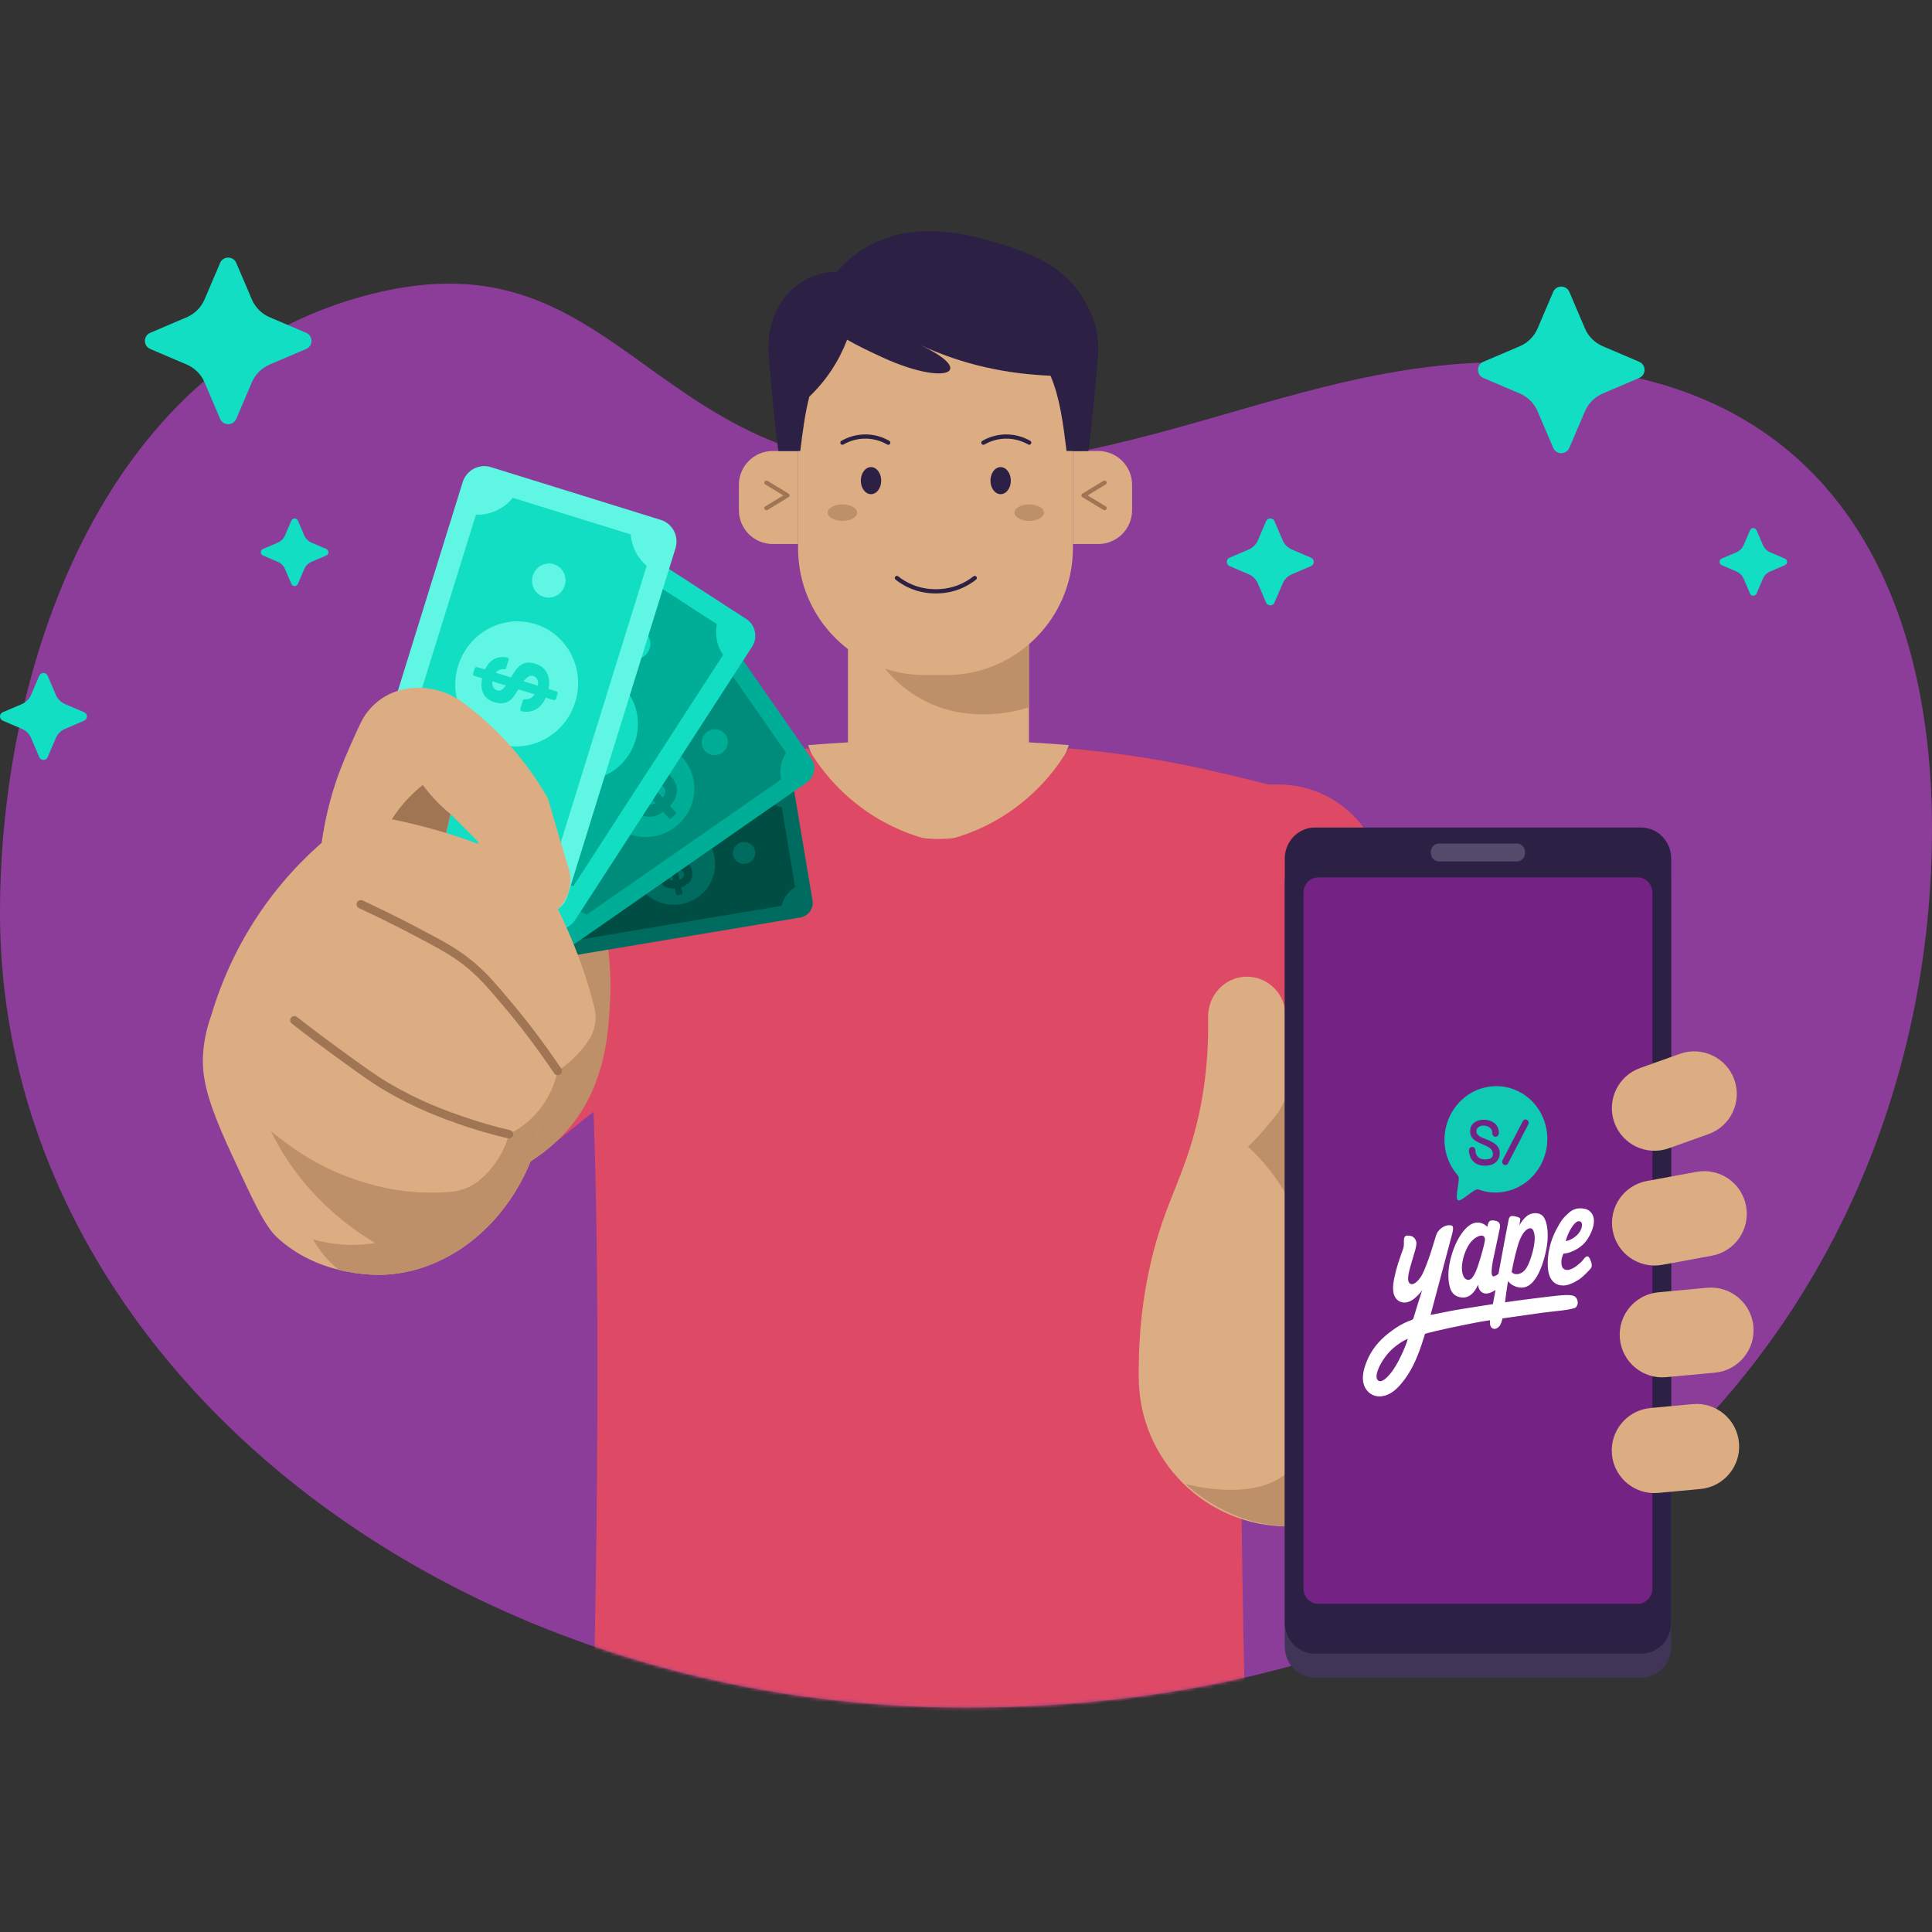 <svg width="600" height="600" viewBox="0 0 600 600" fill="none" xmlns="http://www.w3.org/2000/svg">
<rect x="0" y="0" width="600" height="600" fill="#333333" stroke="none"/>
<path d="M600 257.42C600 393.692 502.649 530.308 300 530.308C134.315 530.308 0 419.837 0 283.564C0 207.637 31.188 115.256 111.386 92.379C191.584 69.502 199.187 145.526 285.326 145.526C371.465 145.525 423.913 96.612 510.326 117.808C575.543 133.805 600 192.036 600 257.42Z" fill="#8B3D99"/>
<mask id="mask0_13960_17479" style="mask-type:alpha" maskUnits="userSpaceOnUse" x="0" y="62" width="600" height="469">
<path d="M600 257.42C600 393.693 502.649 530.308 300 530.308C134.315 530.308 0 419.837 0 283.565C0 207.637 31.188 115.256 111.386 92.379C191.584 69.503 199.187 62 285.326 62C371.465 62 423.913 96.613 510.326 117.809C575.543 133.805 600 192.037 600 257.42Z" fill="#F6E1F9"/>
</mask>
<g mask="url(#mask0_13960_17479)">
<path d="M397.058 243.671H173.835C155.705 243.671 141.008 258.368 141.008 276.498C141.008 294.628 155.705 309.325 173.835 309.325H397.058C415.188 309.325 429.885 294.628 429.885 276.498C429.885 258.368 415.188 243.671 397.058 243.671Z" fill="#DE4A65"/>
<path d="M319.546 230.547V168.951H263.346V230.547C259.157 230.797 255.008 231.073 250.964 231.401C256.689 248.537 272.8 260.551 291.446 260.551C310.092 260.551 326.203 248.523 331.928 231.401C327.884 231.06 323.735 230.784 319.546 230.547Z" fill="#DCAC82"/>
<path d="M319.547 178.083C319.547 191.936 319.547 205.776 319.547 219.629C318.102 220.154 298.432 226.877 281.546 214.127C266.997 203.149 265.907 186.303 265.789 183.939C283.713 181.983 301.623 180.039 319.547 178.083Z" fill="#BE906A"/>
<path d="M233.224 581.539C258.605 581.539 279.181 560.963 279.181 535.582C279.181 510.2 258.605 489.624 233.224 489.624C207.842 489.624 187.266 510.2 187.266 535.582C187.266 560.963 207.842 581.539 233.224 581.539Z" fill="#002649"/>
<path d="M337.667 581.539C363.048 581.539 383.624 560.963 383.624 535.582C383.624 510.2 363.048 489.624 337.667 489.624C312.285 489.624 291.709 510.2 291.709 535.582C291.709 560.963 312.285 581.539 337.667 581.539Z" fill="#002649"/>
<path d="M337.72 581.539C363.102 581.539 383.678 560.963 383.678 535.582C383.678 510.2 363.102 489.624 337.72 489.624C312.339 489.624 291.763 510.2 291.763 535.582C291.763 560.963 312.339 581.539 337.72 581.539Z" fill="#002649"/>
<path d="M187.74 473.538V529.016L278.71 542.134H292.182L383.165 529.016V473.538H187.74Z" fill="#002649"/>
<path d="M184.445 522.477C185.601 470.728 186.861 363.988 182.475 312.411C180.059 284.022 176.658 260.61 173.967 244.38C193.65 239.456 223.587 234.86 251.004 232.431C253.972 237.473 260.248 246.533 271.541 253.558C279.196 258.312 286.444 260.452 291.447 261.489C296.437 260.452 303.698 258.312 311.353 253.558C322.646 246.533 328.922 237.473 331.89 232.431C359.307 234.86 377.244 239.456 396.927 244.38C394.236 260.61 390.835 284.022 388.419 312.411C384.033 363.988 385.294 470.728 386.449 522.477C358.743 527.716 324.577 531.944 285.447 531.944C246.317 531.944 212.164 527.716 184.445 522.477Z" fill="#DE4A65"/>
<path d="M192.389 341.784C182.423 341.652 168.019 366.29 151.5 360.5C136.899 355.379 125.567 329.795 118.004 324.293C121.838 311.859 126.893 298.268 133.642 284.021C136.636 277.692 139.722 271.731 142.834 266.137C163.594 273.044 184.353 279.964 205.113 286.871C200.872 307.604 196.631 321.05 192.389 341.784Z" fill="#DE4A65"/>
<path d="M378.492 349.058C388.458 348.927 403.06 347.574 419.578 341.784C434.18 336.663 445.315 329.795 452.878 324.293C449.044 311.859 443.989 298.268 437.239 284.021C434.245 277.692 431.16 271.731 428.048 266.137C407.288 273.044 386.528 279.964 365.768 286.871C370.01 307.604 374.251 328.325 378.492 349.058Z" fill="#DE4A65"/>
<path d="M173.977 243.684V309.325" stroke="#2C2044" stroke-miterlimit="10"/>
<path d="M173.98 309.325C192.109 309.325 206.807 294.628 206.807 276.498C206.807 258.368 192.109 243.671 173.98 243.671C155.85 243.671 141.153 258.368 141.153 276.498C141.153 294.628 155.85 309.325 173.98 309.325Z" fill="#DE4A65"/>
<path d="M396.915 309.325C415.044 309.325 429.742 294.628 429.742 276.498C429.742 258.368 415.044 243.671 396.915 243.671C378.785 243.671 364.088 258.368 364.088 276.498C364.088 294.628 378.785 309.325 396.915 309.325Z" fill="#DE4A65"/>
<path d="M183.085 219.747C182.993 219.721 182.914 219.681 182.822 219.655C175.883 217.264 168.262 220.562 165.292 227.277C164.122 229.905 162.992 232.73 161.954 235.753C157.473 248.762 156.343 260.392 156.224 268.776C146.158 278.132 136.093 287.489 126.027 296.845C114.252 308.383 110.573 325.663 116.67 340.053C123.385 355.901 140.771 365.493 158.761 362.984C160.784 362.708 162.729 361.998 164.464 360.92C171.166 356.755 175.358 352.182 177.815 349.028C188.078 335.861 188.919 320.735 189.445 311.326C189.865 303.77 189.208 297.45 188.735 293.008C188.42 289.946 188.012 287.068 187.566 284.387C185.253 270.576 186.068 256.384 190.115 242.98C190.233 242.573 190.365 242.152 190.496 241.732C190.917 240.392 191.35 239.077 191.797 237.803C194.386 230.404 190.496 222.31 183.085 219.747Z" fill="#BE906A"/>
<path d="M241.04 240.242L167.921 252.477C165.397 252.9 163.688 255.254 164.103 257.735L170.079 293.446C170.494 295.928 172.876 297.597 175.4 297.175L248.519 284.939C251.043 284.517 252.752 282.163 252.337 279.681L246.362 243.971C245.946 241.489 243.564 239.82 241.04 240.242Z" fill="#006B5F"/>
<path fill-rule="evenodd" clip-rule="evenodd" d="M242.799 250.764L246.943 275.53C244.804 276.821 243.274 278.916 242.722 281.312L180.842 291.667C179.33 289.245 176.703 287.636 173.765 287.397L169.744 263.367C172.819 262.021 174.933 259.126 175.234 255.847L236.363 245.619C237.55 248.255 239.963 250.156 242.799 250.764Z" fill="#004D43"/>
<path fill-rule="evenodd" clip-rule="evenodd" d="M207.307 256.226C214.248 255.065 220.795 259.626 221.931 266.415C223.067 273.203 218.361 279.648 211.421 280.809C204.48 281.971 197.932 277.409 196.796 270.621C195.66 263.832 200.366 257.387 207.307 256.226Z" fill="#006B5F"/>
<path fill-rule="evenodd" clip-rule="evenodd" d="M208.251 259.758L208.613 261.491C209.656 261.416 210.556 261.592 211.312 262.018C212.197 262.515 212.817 263.312 213.178 264.412C213.258 264.656 213.12 264.915 212.878 264.966L211.111 265.334C210.924 265.373 210.729 265.275 210.652 265.092C210.455 264.619 210.149 264.281 209.735 264.072C209.546 263.979 209.339 263.915 209.111 263.88L209.807 267.22C210.618 267.265 211.207 267.313 211.579 267.364C212.001 267.422 212.376 267.506 212.705 267.612C213.294 267.807 213.77 268.125 214.138 268.571C214.506 269.016 214.762 269.588 214.908 270.287C215.199 271.683 214.973 272.857 214.227 273.813C213.625 274.585 212.729 275.156 211.542 275.528L211.898 277.236C211.946 277.467 211.805 277.69 211.584 277.737L210.435 277.976C210.214 278.022 209.996 277.873 209.948 277.643L209.588 275.919C208.421 276.021 207.414 275.843 206.571 275.384C205.603 274.861 204.919 274.001 204.519 272.81C204.439 272.571 204.583 272.316 204.822 272.266L206.673 271.88C206.856 271.842 207.046 271.936 207.126 272.111C207.378 272.661 207.741 273.044 208.213 273.261C208.465 273.377 208.752 273.446 209.077 273.471L208.325 269.862L208.218 269.861C206.958 269.838 206.036 269.71 205.451 269.475C204.932 269.269 204.5 268.931 204.154 268.468C203.808 268.005 203.562 267.425 203.416 266.726C203.144 265.421 203.363 264.331 204.071 263.457C204.64 262.754 205.502 262.225 206.658 261.87L206.302 260.165C206.254 259.935 206.395 259.711 206.616 259.665L207.765 259.425C207.986 259.379 208.203 259.528 208.251 259.758ZM210.392 270.024L211.051 273.182C211.49 273.027 211.827 272.822 212.056 272.568C212.389 272.203 212.494 271.74 212.378 271.185C212.263 270.629 211.598 270.224 210.392 270.024ZM207.75 267.111L207.129 264.135C206.759 264.278 206.47 264.468 206.262 264.705C205.944 265.066 205.84 265.509 205.949 266.032C206.072 266.618 206.672 266.979 207.75 267.111Z" fill="#004D43"/>
<path d="M231.63 268.237C233.523 267.921 234.806 266.163 234.496 264.311C234.186 262.46 232.401 261.216 230.508 261.533C228.615 261.849 227.332 263.607 227.641 265.459C227.951 267.31 229.737 268.554 231.63 268.237Z" fill="#006B5F"/>
<path d="M187.075 275.691C188.968 275.375 190.251 273.617 189.941 271.766C189.631 269.914 187.846 268.67 185.953 268.987C184.06 269.304 182.777 271.061 183.086 272.913C183.396 274.764 185.182 276.008 187.075 275.691Z" fill="#006B5F"/>
<path d="M220.192 199.379L148.828 249.024C146.365 250.738 145.734 254.09 147.419 256.512L171.665 291.366C173.35 293.788 176.713 294.362 179.176 292.649L250.54 243.004C253.003 241.29 253.634 237.937 251.949 235.515L227.703 200.662C226.018 198.24 222.655 197.666 220.192 199.379Z" fill="#00AD97"/>
<path fill-rule="evenodd" clip-rule="evenodd" d="M227.335 209.648L244.151 233.82C242.531 236.261 241.96 239.25 242.577 242.066L182.182 284.081C179.365 282.272 175.773 281.883 172.539 283.105L156.224 259.651C158.808 256.682 159.596 252.553 158.271 248.927L217.932 207.423C220.513 209.621 224.024 210.427 227.335 209.648Z" fill="#008C7B"/>
<path d="M213.066 236.705C208.457 230.08 199.229 228.529 192.455 233.241C185.681 237.954 183.926 247.145 188.535 253.771C193.144 260.396 202.372 261.947 209.146 257.235C215.92 252.522 217.675 243.331 213.066 236.705Z" fill="#00AD97"/>
<path fill-rule="evenodd" clip-rule="evenodd" d="M192.629 232.991L194.328 234.888C195.573 234.043 196.821 233.613 198.07 233.597C199.53 233.579 200.877 234.125 202.119 235.235C202.394 235.481 202.41 235.903 202.145 236.14L200.21 237.873C200.005 238.057 199.691 238.074 199.464 237.901C198.878 237.454 198.252 237.254 197.586 237.293C197.285 237.313 196.98 237.383 196.671 237.504L199.946 241.16C200.988 240.633 201.756 240.268 202.256 240.063C202.823 239.832 203.351 239.665 203.836 239.56C204.711 239.378 205.533 239.432 206.312 239.721C207.091 240.011 207.824 240.537 208.509 241.303C209.878 242.831 210.442 244.457 210.203 246.185C210.009 247.58 209.305 248.937 208.095 250.257L209.77 252.127C209.996 252.379 209.982 252.759 209.739 252.976L208.482 254.103C208.239 254.32 207.86 254.292 207.635 254.04L205.944 252.152C204.564 253.12 203.182 253.624 201.801 253.66C200.218 253.707 198.747 253.129 197.39 251.934C197.118 251.694 197.114 251.273 197.375 251.039L199.403 249.223C199.603 249.044 199.906 249.024 200.133 249.185C200.843 249.688 201.571 249.903 202.316 249.833C202.712 249.796 203.12 249.675 203.543 249.471L200.004 245.52L199.87 245.595C198.285 246.475 197.044 246.98 196.146 247.11C195.352 247.226 194.571 247.118 193.806 246.791C193.041 246.464 192.317 245.918 191.631 245.153C190.351 243.724 189.838 242.209 190.089 240.611C190.292 239.324 190.983 238.044 192.167 236.769L190.495 234.902C190.269 234.65 190.283 234.27 190.525 234.053L191.783 232.927C192.025 232.71 192.403 232.739 192.629 232.991ZM202.696 244.231L205.792 247.688C206.227 247.179 206.499 246.681 206.601 246.2C206.752 245.505 206.551 244.853 206.006 244.245C205.461 243.636 204.341 243.611 202.696 244.231ZM197.305 242.509L194.387 239.25C194.029 239.695 193.806 240.14 193.718 240.585C193.583 241.264 193.773 241.89 194.285 242.462C194.86 243.105 195.867 243.122 197.305 242.509Z" fill="#008C7B"/>
<path d="M224.259 233.771C226.106 232.486 226.585 229.979 225.328 228.172C224.071 226.365 221.554 225.942 219.707 227.228C217.859 228.513 217.381 231.02 218.638 232.827C219.895 234.633 222.411 235.056 224.259 233.771Z" fill="#00AD97"/>
<path d="M180.775 264.024C182.623 262.739 183.101 260.232 181.844 258.425C180.587 256.618 178.07 256.196 176.223 257.481C174.375 258.766 173.897 261.273 175.154 263.08C176.411 264.887 178.928 265.31 180.775 264.024Z" fill="#00AD97"/>
<path d="M181.695 167.334L126.783 252.14C124.887 255.067 125.684 258.951 128.562 260.815L169.981 287.634C172.859 289.497 176.729 288.635 178.624 285.708L233.537 200.902C235.433 197.975 234.636 194.091 231.758 192.227L190.339 165.408C187.461 163.544 183.591 164.406 181.695 167.334Z" fill="#12DEC4"/>
<path fill-rule="evenodd" clip-rule="evenodd" d="M193.899 175.234L222.624 193.833C221.955 197.172 222.657 200.638 224.56 203.396L178.087 275.167C174.261 274.461 170.227 275.624 167.285 278.361L139.414 260.314C140.887 255.983 139.918 251.194 136.897 247.877L182.805 176.978C186.549 178.207 190.68 177.528 193.899 175.234Z" fill="#00AD97"/>
<path fill-rule="evenodd" clip-rule="evenodd" d="M166.761 215.96C171.974 207.91 182.582 205.517 190.456 210.616C198.33 215.714 200.487 226.373 195.274 234.423C190.062 242.473 179.453 244.866 171.58 239.768C163.706 234.669 161.549 224.01 166.761 215.96ZM179.876 212.6L179.515 213.159C179.117 213.774 179.147 214.322 179.569 214.859L189.294 226.997C189.837 227.665 190.488 227.611 190.97 226.866L191.332 226.308C191.73 225.693 191.7 225.145 191.278 224.607L181.571 212.482C181.01 211.802 180.359 211.856 179.876 212.6ZM170.841 223.864C168.874 226.902 169.152 230.352 171.838 232.091C176.396 235.043 180.357 228.212 182.412 229.543C182.981 229.912 183.104 230.705 182.398 231.794C181.557 233.093 180.296 233.614 179.74 233.937C178.926 234.391 178.655 234.9 178.973 235.701L179.469 236.943C179.869 237.975 180.52 237.951 181.151 237.735C182.276 237.334 184.318 236.01 185.674 233.915C187.858 230.543 186.983 227.3 184.541 225.719C179.943 222.742 176.165 229.69 174.049 228.32C173.479 227.951 173.344 227.179 174.09 226.027C174.727 225.043 175.521 224.576 176.294 224.095C176.958 223.693 177.447 223.207 176.924 222.274L176.294 221.152C175.907 220.455 175.358 220.189 174.537 220.52C173.587 220.916 171.966 222.126 170.841 223.864Z" fill="#12DEC4"/>
<path d="M201.206 202.537C202.628 200.341 202.04 197.434 199.892 196.044C197.745 194.653 194.852 195.306 193.43 197.502C192.008 199.697 192.597 202.604 194.744 203.994C196.891 205.385 199.785 204.732 201.206 202.537Z" fill="#12DEC4"/>
<path d="M167.746 254.212C169.168 252.016 168.579 249.109 166.432 247.719C164.285 246.328 161.392 246.981 159.97 249.177C158.548 251.372 159.137 254.279 161.284 255.669C163.431 257.06 166.325 256.407 167.746 254.212Z" fill="#12DEC4"/>
<path d="M143.68 149.759L110.099 257.88C108.94 261.612 110.975 265.562 114.645 266.702L167.45 283.102C171.12 284.242 175.034 282.14 176.193 278.408L209.774 170.287C210.933 166.554 208.898 162.605 205.229 161.465L152.423 145.065C148.753 143.925 144.839 146.027 143.68 149.759Z" fill="#5FF7E4"/>
<path fill-rule="evenodd" clip-rule="evenodd" d="M159.244 154.592L195.866 165.966C196.155 169.77 197.961 173.297 200.849 175.698L172.429 267.2C168.087 267.598 164.087 270.073 161.742 273.916L126.208 262.88C126.486 257.761 123.992 252.888 119.728 250.223L147.802 159.832C152.213 160.024 156.465 158.041 159.244 154.592Z" fill="#12DEC4"/>
<path d="M166.236 193.81C156.198 190.692 145.476 196.485 142.288 206.748C139.101 217.011 144.654 227.859 154.693 230.976C164.731 234.094 175.453 228.302 178.64 218.038C181.828 207.775 176.275 196.927 166.236 193.81Z" fill="#5FF7E4"/>
<path d="M175.386 181.837C176.256 179.038 174.741 176.079 172.003 175.229C169.266 174.379 166.341 175.959 165.472 178.758C164.603 181.557 166.117 184.515 168.855 185.366C171.593 186.216 174.517 184.636 175.386 181.837Z" fill="#5FF7E4"/>
<path d="M154.924 247.724C155.793 244.925 154.279 241.967 151.541 241.117C148.803 240.266 145.879 241.846 145.01 244.645C144.14 247.444 145.655 250.403 148.393 251.253C151.131 252.103 154.055 250.523 154.924 247.724Z" fill="#5FF7E4"/>
<path fill-rule="evenodd" clip-rule="evenodd" d="M148.176 207.172L150.611 207.916C151.239 206.549 152.085 205.536 153.145 204.876C154.385 204.104 155.82 203.875 157.457 204.181C157.82 204.249 158.052 204.603 157.948 204.942L157.189 207.427C157.109 207.69 156.849 207.868 156.565 207.837C155.833 207.758 155.194 207.91 154.644 208.288C154.396 208.461 154.172 208.679 153.97 208.942L158.664 210.376C159.283 209.386 159.751 208.676 160.073 208.241C160.439 207.75 160.805 207.334 161.165 206.993C161.819 206.385 162.551 206.006 163.367 205.85C164.184 205.694 165.083 205.766 166.066 206.067C168.028 206.666 169.352 207.765 170.042 209.368C170.598 210.661 170.698 212.186 170.345 213.942L172.747 214.676C173.07 214.775 173.255 215.107 173.16 215.418L172.667 217.033C172.572 217.344 172.233 217.516 171.909 217.417L169.485 216.677C168.805 218.219 167.884 219.366 166.721 220.112C165.391 220.97 163.833 221.238 162.053 220.918C161.696 220.853 161.475 220.494 161.578 220.16L162.373 217.557C162.451 217.3 162.701 217.126 162.977 217.146C163.846 217.208 164.58 217.015 165.181 216.571C165.501 216.333 165.788 216.019 166.044 215.626L160.971 214.077L160.895 214.21C159.994 215.783 159.193 216.858 158.492 217.434C157.873 217.944 157.149 218.256 156.325 218.372C155.501 218.488 154.599 218.396 153.616 218.096C151.782 217.535 150.559 216.505 149.946 215.007C149.454 213.801 149.383 212.348 149.735 210.645L147.339 209.913C147.016 209.814 146.831 209.482 146.926 209.17L147.419 207.556C147.514 207.244 147.853 207.072 148.176 207.171L148.176 207.172ZM162.607 211.58L167.046 212.936C167.154 212.275 167.129 211.709 166.967 211.244C166.737 210.571 166.227 210.118 165.446 209.879C164.665 209.64 163.695 210.2 162.608 211.582L162.607 211.58ZM157.103 212.897L152.919 211.619C152.843 212.185 152.883 212.68 153.037 213.107C153.273 213.758 153.76 214.196 154.494 214.42C155.319 214.672 156.19 214.164 157.103 212.895L157.103 212.897Z" fill="#12DEC4"/>
<path d="M174.163 319.962C173.65 322.209 173.138 324.443 172.625 326.69C170.089 337.82 167.553 348.964 165.003 360.094C156.869 380.607 139.26 394.694 119.851 395.851C118.695 395.916 112.597 396.205 105.107 394.326C99.062 392.815 92.097 389.885 86.066 384.313C82.189 380.725 78.641 373.038 71.558 357.65C64.081 341.434 62.504 334.193 63.122 326.571C63.49 321.959 64.593 318.253 65.434 315.862L174.15 319.962H174.163Z" fill="#DCAC82"/>
<path d="M176.616 269.833C175.704 266.808 174.792 263.768 173.894 260.729C172.609 256.419 171.352 252.122 170.122 247.853C166.6 241.706 161.225 233.886 153.254 226.205C150.021 223.097 146.816 220.444 143.777 218.192C138.651 214.393 132.172 212.818 125.914 213.979C125.707 214.02 125.499 214.061 125.292 214.103C125.237 214.103 125.196 214.117 125.14 214.13C119.324 215.374 114.433 219.325 111.905 224.713C109.985 228.816 107.498 234.301 105.744 238.86C103.63 244.386 101.074 252.509 99.679 263.161C111.67 265.882 123.662 268.604 135.654 271.339L139.936 252.841C142.741 255.659 145.559 258.463 148.364 261.282C149.054 265.164 150.16 269.681 151.914 274.599C152.342 275.801 152.798 276.962 153.254 278.081C155.658 283.966 162.165 287.047 168.244 285.182L168.465 285.113C174.93 283.123 178.577 276.299 176.629 269.819L176.616 269.833Z" fill="#DCAC82"/>
<path d="M172.627 326.688C172.062 329.146 171.51 331.603 170.945 334.06C168.961 342.746 166.99 351.419 165.006 360.106C160.288 371.998 152.39 381.749 142.784 388.043C135.833 392.603 128.001 395.376 119.853 395.862C118.697 395.928 112.6 396.217 105.109 394.338C101.272 391.184 98.775 387.662 97.198 384.916C99.853 385.665 103.322 386.388 107.409 386.571C110.957 386.729 114.058 386.44 116.542 386.046C109.012 381.552 92.927 370.474 83.427 349.751C79.274 340.696 77.513 332.273 76.764 325.768C108.723 326.084 140.669 326.399 172.627 326.701V326.688Z" fill="#BE906A"/>
<path d="M170.943 334.062C168.959 342.748 166.988 351.421 165.004 360.108C160.286 372 152.388 381.751 142.782 388.045C144.596 385.641 146.685 382.421 148.525 378.4C150.259 374.589 151.284 371.093 151.902 368.255C149.878 369.687 143.19 374.011 134.096 373.249C128.84 372.802 124.897 370.831 122.703 369.503L121.271 334.075H170.943V334.062Z" fill="#BE906A"/>
<path d="M139.922 252.842C138.236 251.474 136.413 249.789 134.575 247.772C133.332 246.404 132.241 245.05 131.315 243.779C128.801 245.768 125.513 248.822 122.501 253.201C118.868 258.492 117.127 263.549 116.256 266.947C122.708 268.411 129.174 269.862 135.625 271.326L139.908 252.828L139.922 252.842Z" fill="#9F7554"/>
<path d="M108.156 365.559C93.622 360.08 84.069 351.538 74.791 343.102C73.845 342.234 72.938 341.393 72.058 340.565C65.395 334.231 62.859 324.691 65.448 315.874C68.654 304.901 74.371 291.247 84.765 277.804C92.137 268.264 100.008 261.233 106.789 256.174C109.851 253.888 113.728 252.955 117.499 253.625C125.121 254.978 133.662 257.015 142.809 260.064C146.619 261.339 150.233 262.692 153.637 264.085C162.086 267.528 169.025 273.901 173.112 282.062C173.821 283.468 174.518 284.927 175.201 286.411C179.59 295.886 182.547 304.835 184.571 312.746C185.464 316.228 184.86 319.934 182.888 322.93C182.153 324.047 181.298 325.204 180.3 326.36C177.777 329.304 175.162 331.301 173.177 332.602C172.652 335.138 171.285 339.961 167.435 344.718C164.084 348.857 160.312 351.118 158.078 352.248C157.421 354.626 155.989 358.674 152.691 362.708C151.495 364.166 150.273 365.375 149.077 366.387C146.514 368.569 143.308 369.857 139.957 370.132C135.818 370.474 130.798 370.54 125.16 369.83C122.992 369.554 116.356 368.634 108.156 365.533V365.559Z" fill="#DCAC82"/>
<path d="M173.191 333.914C172.771 333.914 172.35 333.704 172.1 333.336C167.291 326.148 162.087 319.235 156.647 312.783C151.062 306.16 148.407 303.085 143.821 299.524C139.826 296.436 135.989 294.373 127.684 290.023C122.362 287.237 116.909 284.543 111.508 282.046C110.851 281.744 110.561 280.956 110.864 280.299C111.166 279.642 111.941 279.353 112.611 279.655C118.065 282.178 123.545 284.872 128.906 287.697C136.764 291.81 141.088 294.084 145.424 297.448C150.431 301.324 153.348 304.793 158.657 311.088C164.163 317.619 169.42 324.61 174.295 331.877C174.702 332.481 174.532 333.296 173.94 333.704C173.717 333.848 173.467 333.927 173.204 333.927L173.191 333.914Z" fill="#9F7554"/>
<path d="M158.091 353.562C157.985 353.562 157.894 353.562 157.788 353.522C152.677 352.34 147.552 350.855 142.571 349.107C137.919 347.478 129.246 344.442 119.154 338.45C115.212 336.111 111.532 333.43 104.173 328.095C99.587 324.757 95.027 321.327 90.612 317.884C90.034 317.437 89.942 316.61 90.388 316.044C90.835 315.466 91.663 315.374 92.228 315.821C96.617 319.251 101.151 322.667 105.711 325.979C112.991 331.275 116.644 333.929 120.481 336.203C130.337 342.064 138.852 345.047 143.425 346.637C148.314 348.345 153.347 349.817 158.367 350.973C159.076 351.131 159.51 351.84 159.352 352.55C159.208 353.154 158.669 353.562 158.077 353.562H158.091Z" fill="#9F7554"/>
<path d="M293.805 78.348H287.24C265.484 78.348 247.848 95.984 247.848 117.74V170.263C247.848 192.019 265.484 209.656 287.24 209.656H293.805C315.561 209.656 333.198 192.019 333.198 170.263V117.74C333.198 95.984 315.561 78.348 293.805 78.348Z" fill="#DCAC82"/>
<path d="M341.077 168.95H333.198V140.062H341.077C346.881 140.062 351.582 144.763 351.582 150.567V158.446C351.582 164.249 346.881 168.95 341.077 168.95Z" fill="#DCAC82"/>
<path fill-rule="evenodd" clip-rule="evenodd" d="M343.594 149.55C343.799 149.849 343.707 150.249 343.389 150.442L337.775 153.849L343.389 157.257C343.707 157.45 343.799 157.85 343.594 158.149C343.389 158.449 342.965 158.535 342.647 158.342L336.139 154.392C335.943 154.273 335.825 154.069 335.825 153.849C335.825 153.63 335.943 153.426 336.139 153.307L342.647 149.357C342.965 149.164 343.389 149.25 343.594 149.55Z" fill="#9F7554"/>
<path d="M239.97 140.062H247.849V168.949H239.97C234.167 168.949 229.466 164.249 229.466 158.445V150.566C229.466 144.763 234.167 140.062 239.97 140.062Z" fill="#DCAC82"/>
<path fill-rule="evenodd" clip-rule="evenodd" d="M237.451 149.55C237.656 149.25 238.08 149.164 238.398 149.357L244.907 153.307C245.102 153.426 245.221 153.63 245.221 153.849C245.221 154.069 245.102 154.273 244.907 154.392L238.398 158.342C238.08 158.535 237.656 158.449 237.451 158.149C237.247 157.85 237.338 157.45 237.656 157.257L243.271 153.849L237.656 150.442C237.338 150.249 237.247 149.849 237.451 149.55Z" fill="#9F7554"/>
<path d="M336.441 92.79C329.825 81.519 317.62 77.841 309.237 75.323C302.054 73.161 283.55 67.598 268.024 77.38C264.215 79.779 261.565 82.494 259.918 84.406C248.728 84.406 237.433 93.884 238.764 110.56C240.477 131.995 241.729 140.036 241.743 140.063H248.53C249.321 133.709 250.033 128.211 251.338 123.189C256.702 118.074 260.577 112.05 263.081 105.498C266.271 107.33 269.829 109.031 273.704 110.824C293.619 120.065 303.702 115.609 285.909 107.199C299.59 113.46 312.611 116.084 326.253 116.69C329.1 123.453 330.088 130.848 331.222 140.01V140.063H338.009V139.997C338.102 139.048 339.327 131.191 340.975 110.56C341.542 103.428 339.71 98.366 336.428 92.79H336.441Z" fill="#2C2044"/>
<path d="M270.5 153.469C272.248 153.469 273.665 151.588 273.665 149.267C273.665 146.946 272.248 145.065 270.5 145.065C268.753 145.065 267.336 146.946 267.336 149.267C267.336 151.588 268.753 153.469 270.5 153.469Z" fill="#2C2044"/>
<path d="M310.758 153.469C312.505 153.469 313.922 151.588 313.922 149.267C313.922 146.946 312.505 145.065 310.758 145.065C309.01 145.065 307.593 146.946 307.593 149.267C307.593 151.588 309.01 153.469 310.758 153.469Z" fill="#2C2044"/>
<path d="M275.858 138.133C275.753 138.133 275.634 138.106 275.529 138.041C274.177 137.266 271.984 136.307 269.161 136.229C265.983 136.124 263.475 137.161 261.952 138.041C261.637 138.224 261.23 138.119 261.059 137.804C260.875 137.489 260.98 137.095 261.296 136.911C262.976 135.94 265.734 134.824 269.2 134.915C272.286 135.007 274.702 136.058 276.186 136.911C276.501 137.095 276.606 137.489 276.422 137.804C276.304 138.014 276.081 138.133 275.858 138.133Z" fill="#2C2044"/>
<path d="M305.401 138.133C305.177 138.133 304.954 138.014 304.836 137.804C304.652 137.489 304.757 137.095 305.072 136.911C306.543 136.058 308.959 135.021 312.058 134.915C315.538 134.824 318.295 135.94 319.963 136.911C320.278 137.095 320.383 137.489 320.199 137.804C320.015 138.119 319.621 138.224 319.306 138.041C317.783 137.161 315.288 136.137 312.097 136.229C309.274 136.32 307.081 137.266 305.742 138.041C305.637 138.106 305.519 138.133 305.414 138.133H305.401Z" fill="#2C2044"/>
<path d="M261.621 161.755C264.152 161.755 266.204 160.614 266.204 159.207C266.204 157.8 264.152 156.66 261.621 156.66C259.091 156.66 257.039 157.8 257.039 159.207C257.039 160.614 259.091 161.755 261.621 161.755Z" fill="#BE906A"/>
<path d="M319.635 161.755C322.166 161.755 324.218 160.614 324.218 159.207C324.218 157.8 322.166 156.66 319.635 156.66C317.105 156.66 315.053 157.8 315.053 159.207C315.053 160.614 317.105 161.755 319.635 161.755Z" fill="#BE906A"/>
<path d="M290.627 184.3C284.745 184.3 280.582 181.963 278.127 180.006C277.838 179.783 277.799 179.363 278.022 179.087C278.245 178.798 278.665 178.759 278.941 178.982C281.226 180.807 285.112 182.987 290.627 182.987C296.142 182.987 300.016 180.807 302.314 178.982C302.603 178.759 303.01 178.798 303.233 179.087C303.456 179.376 303.417 179.783 303.128 180.006C300.672 181.963 296.51 184.3 290.627 184.3Z" fill="#2C2044"/>
</g>
<path d="M400 474.05C425.594 474.05 446.341 453.302 446.341 427.708C446.341 402.115 425.594 381.367 400 381.367C374.406 381.367 353.659 402.115 353.659 427.708C353.659 453.302 374.406 474.05 400 474.05Z" fill="#DCAC82"/>
<path d="M388.477 362.132L362.037 395.354L437.683 471H492.292V362.132H388.477Z" fill="#DCAC82"/>
<path d="M353.683 427.699C353.547 420.097 353.91 408.457 356.805 394.72C360.626 376.601 366.017 368.618 370.265 354.194C372.933 345.134 375.484 332.437 375.184 315.989C375.057 309.083 380.394 303.365 387.147 303.318C393.391 303.272 398.682 308.108 399.227 314.476C400.253 326.487 400.162 338.823 398.782 351.354C402.712 355.298 410.854 364.618 413.676 378.959C418.841 405.264 401.541 425.323 399.418 427.708H353.683V427.699Z" fill="#DCAC82"/>
<path d="M368.293 460.906C374.54 462.399 391.704 465.686 400.842 456.336C403.971 453.14 405.329 449.311 405.922 420.673C406.561 389.563 405.165 383.94 403.277 379.031C398.991 367.904 392.151 360.357 387.563 356.062C389.98 354.001 393.3 350.072 396.912 345.539C396.912 345.539 400.66 339.733 400.915 335.09V335.025C400.915 335.025 400.915 335.025 400.915 335.035C400.824 338.551 400.642 342.196 400.368 345.96C400.204 348.222 400.012 350.43 399.794 352.591C405.22 356.007 445.075 381.907 446.27 421.617C446.47 428.339 446.908 442.598 437.177 455.576C425.959 470.54 409.388 473.251 407.09 473.59C385.411 476.74 370.208 462.737 368.293 460.915V460.906Z" fill="#BE906A"/>
<g clip-path="url(#clip0_13960_17479)">
<path d="M519 511.352V274.089C519 268.761 514.825 264.441 509.674 264.441H408.327C403.176 264.441 399 268.761 399 274.089V511.352C399 516.68 403.176 521 408.327 521H509.674C514.825 521 519 516.68 519 511.352Z" fill="#403556"/>
<path d="M519 503.911V266.648C519 261.32 514.825 257 509.674 257H408.327C403.176 257 399 261.32 399 266.648V503.911C399 509.24 403.176 513.559 408.327 513.559H509.674C514.825 513.559 519 509.24 519 503.911Z" fill="#2C2044"/>
<path d="M513.174 493.296V277.264C513.174 274.62 511.103 272.477 508.547 272.477H409.43C406.874 272.477 404.803 274.62 404.803 277.264V493.296C404.803 495.939 406.874 498.082 409.43 498.082H508.547C511.103 498.082 513.174 495.939 513.174 493.296Z" fill="#742384"/>
<path d="M446.905 267.541H471.072C472.476 267.541 473.614 266.364 473.614 264.912V264.59C473.614 263.138 472.476 261.961 471.072 261.961H446.905C445.501 261.961 444.363 263.138 444.363 264.59V264.912C444.363 266.364 445.501 267.541 446.905 267.541Z" fill="#544A69"/>
<path fill-rule="evenodd" clip-rule="evenodd" d="M474.627 349.172L468.336 361.3C468.077 361.797 467.486 361.979 467.016 361.707C466.546 361.44 466.37 360.818 466.629 360.322L472.92 348.192C473.178 347.697 473.769 347.515 474.24 347.784C474.71 348.054 474.883 348.675 474.627 349.172ZM461.178 362.021C457.547 362.021 456.547 359.513 456.291 358.26C456.182 357.766 456.179 357.418 456.179 357.252C456.179 356.66 456.635 356.181 457.195 356.181C457.72 356.181 458.147 356.598 458.204 357.129C458.204 357.134 458.209 357.137 458.209 357.141C458.214 357.174 458.218 357.232 458.223 357.309C458.23 357.369 458.24 357.429 458.24 357.493C458.24 357.536 458.242 357.578 458.244 357.624C458.254 357.711 458.264 357.805 458.28 357.903C458.318 358.11 458.384 358.342 458.496 358.577C458.51 358.599 458.52 358.622 458.532 358.644C458.876 359.318 459.583 359.979 460.951 360.055C463.009 360.116 463.616 359.393 463.624 358.494C463.546 357.454 463.486 356.705 461.11 355.684C458.33 354.491 456.557 353.769 456.557 351.271C456.557 348.775 458.762 347.744 460.782 347.744C461.291 347.744 461.732 347.807 462.126 347.907C462.914 348.071 463.787 348.411 464.44 349.085V349.08C464.606 349.234 464.782 349.462 464.936 349.736C464.953 349.764 464.97 349.791 464.984 349.819C465.024 349.894 465.062 349.973 465.1 350.056C465.112 350.083 465.124 350.108 465.136 350.136C465.335 350.599 465.478 351.149 465.478 351.71C465.478 351.81 465.49 351.977 465.456 352.165C465.454 352.182 465.449 352.197 465.447 352.215C465.437 352.257 465.423 352.299 465.406 352.344C465.399 352.364 465.395 352.382 465.385 352.399C465.38 352.414 465.373 352.429 465.364 352.447C465.195 352.796 464.856 353.038 464.457 353.038C464.105 353.038 463.802 352.851 463.619 352.569C463.605 352.544 463.591 352.519 463.578 352.494C463.55 352.445 463.527 352.389 463.507 352.334C463.505 352.327 463.5 352.32 463.5 352.312C463.491 352.285 463.481 352.255 463.477 352.228C463.429 352.058 463.408 351.876 463.408 351.723C463.408 351.69 463.405 351.66 463.403 351.628C463.403 351.578 463.4 351.533 463.396 351.486C463.365 351.221 463.291 351.012 463.201 350.842C463.192 350.825 463.182 350.807 463.173 350.79C463.154 350.76 463.137 350.732 463.118 350.702C462.61 349.933 461.525 349.544 460.733 349.544C459.664 349.544 458.517 350.161 458.517 351.294C458.517 352.424 459.545 353.103 461.288 353.707C464.692 355.018 465.395 356.078 465.701 357.372C466.038 358.786 465.454 362.021 461.178 362.021ZM480.16 350.178C478.275 341.288 469.762 335.714 461.15 337.733C452.536 339.755 447.083 348.6 448.97 357.491C449.592 360.429 450.938 363.005 452.775 365.064C453.718 366.125 451.616 371.975 452.785 372.738C453.746 373.368 457.948 368.96 459.021 369.364C461.791 370.405 464.879 370.662 467.98 369.936C476.592 367.916 482.047 359.071 480.16 350.178Z" fill="#10CBB4"/>
<path fill-rule="evenodd" clip-rule="evenodd" d="M474.703 377.294C475.948 376.586 478.274 376.364 479.393 377.96C480.515 379.554 480.774 382.57 480.612 385.054C480.447 387.626 479.473 392.046 477.963 395.148C476.5 398.164 474.521 400.285 471.747 399.826C469.558 399.463 468.515 398.087 468.362 397.869L468.342 397.84C468.342 397.84 468.197 398.531 467.78 401.447C467.663 402.263 467.543 403.318 467.404 404.447C469.233 404.178 470.649 403.976 471.263 403.898C473.783 403.575 483.333 402.287 485.996 402.2C488.659 402.11 489.207 402.554 489.631 403.263C490.052 403.975 490.223 405.128 489.419 405.973C488.618 406.814 481.983 407.258 478.854 407.7C476.945 407.973 471.316 408.757 466.607 409.437C466.36 410.495 466.064 411.35 465.699 411.794C464.492 413.26 463.244 412.719 462.879 411.794C462.684 411.296 462.698 410.57 462.753 410.003C461.485 410.193 460.482 410.351 459.923 410.451C458.552 410.699 455.164 411.355 451.606 412.103L450.633 412.309C447.547 412.968 444.46 413.674 442.56 414.224C442.209 415.35 441.855 416.476 441.483 417.595C440.059 421.882 438.22 426.019 435.364 429.486C434.394 430.662 433.315 431.767 432.038 432.555C430.759 433.342 429.261 433.806 427.787 433.636C425.686 433.399 423.99 431.798 423.456 429.669C422.902 427.467 423.57 425.037 424.378 422.973C425.246 420.748 426.535 418.706 428.101 416.95C429.311 415.59 430.681 414.397 432.15 413.352C433.191 412.553 434.515 411.675 436.091 410.896C436.717 410.589 437.409 410.301 438.136 410.039C438.239 409.995 438.34 409.95 438.443 409.908C438.58 409.85 438.721 409.79 438.816 409.673C438.899 409.575 438.937 409.448 438.975 409.321C439.86 406.324 440.825 403.351 441.759 400.367C441.54 401.061 440.77 401.803 440.3 402.297C439.272 403.368 437.901 404.412 436.412 404.514C435.54 404.574 434.637 404.307 433.966 403.715C433.155 402.999 432.749 401.875 432.654 400.766C432.528 399.339 432.809 397.861 433.099 396.47C433.396 395.041 433.788 393.634 434.225 392.246C434.52 391.309 434.839 390.378 435.162 389.454C435.455 388.625 435.861 387.784 435.963 386.902C436.075 385.926 435.849 384.893 436.189 384.211C436.529 383.529 437.406 383.687 438.233 383.862C439.063 384.034 439.964 385.1 439.881 386.281C439.796 387.464 439.289 388.975 438.949 390.128C438.614 391.282 437.88 393.649 437.625 394.802C437.373 395.955 436.959 397.936 437.796 398.56C438.866 399.359 440.302 398.058 441.429 396.252C442.458 394.604 443.88 390.365 444.303 389.092C444.726 387.821 445.668 384.69 445.972 383.712C446.274 382.731 446.978 381.787 448.021 381.135C449.063 380.484 450.164 380.366 450.896 380.631C451.628 380.898 451.064 382.85 450.896 383.529L450.886 383.568C450.722 384.201 449.071 390.394 447.461 396.429L447.207 397.38C445.69 403.067 444.282 408.342 444.282 408.342C444.28 408.352 444.277 408.359 444.274 408.367C446.671 407.855 448.839 407.496 450.057 407.226L450.217 407.191C451.665 406.888 455.879 406.208 460.187 405.541L461.221 405.381C462.036 405.256 462.847 405.132 463.635 405.013C463.867 403.745 464.142 402.252 464.439 400.631C463.35 401.348 461.911 401.987 460.773 401.598C459.057 401.009 459.011 398.94 459.011 398.94C458.05 401.406 456.2 403.304 453.697 402.916C451.194 402.531 450.48 400.714 450.174 399.36C449.865 398.006 449.221 394.711 450.994 389.179C452.768 383.645 455.741 380.114 458.195 379.744C460.649 379.374 461.854 381.016 461.854 381.016L462.189 379.915C462.525 378.815 463.635 378.88 464.759 379.225C465.884 379.573 465.981 380.586 465.746 381.637C465.649 382.073 465.335 383.548 465.003 385.119L464.803 386.066C464.405 387.953 464.035 389.71 464.035 389.71C464.035 389.71 462.262 396.889 463.977 396.358C464.578 396.172 465.033 395.882 465.37 395.582C465.461 395.082 465.554 394.58 465.646 394.078L465.926 392.566C467.196 385.693 468.413 379.172 468.561 378.619C468.88 377.416 469.62 377.516 471.039 377.87C472.461 378.225 472.115 378.818 472.115 378.818L471.875 380.565C472.107 379.976 473.452 378.003 474.703 377.294ZM437.257 415.745C437.257 415.745 433.355 417.252 430.386 421.148C428.018 424.253 426.926 427.417 427.787 428.515C428.864 429.894 430.925 427.619 431.615 426.792C433.013 425.118 434.087 423.18 435.043 421.2C435.506 420.236 435.946 419.26 436.346 418.266C436.534 417.797 436.714 417.325 436.883 416.85C436.933 416.706 437.14 415.789 437.257 415.745ZM487.314 376.566C488.711 375.35 490.249 375.06 492.048 375.374C492.559 375.463 493.056 375.66 493.479 375.968C496.335 378.038 494.593 382.386 493.049 384.766C491.93 386.489 490.306 387.741 488.462 388.549C487.842 388.822 486.668 389.299 485.536 389.326C485.491 389.328 485.039 390.544 484.94 391.26C484.828 392.087 484.898 393.374 485.459 393.916C486.785 395.203 489.115 393.618 490.148 392.72C490.613 392.313 491.108 391.932 491.495 391.447C491.858 391 492.492 389.996 493.109 390.203C493.616 390.372 493.926 391.347 494.087 391.757C494.087 391.757 494.546 392.907 494.216 393.601C493.887 394.295 491.526 396.483 490.983 396.92C490.445 397.356 488.507 398.611 486.8 399.049C485.443 399.396 483.884 399.244 482.738 398.368C482.004 397.81 481.487 396.989 481.175 396.108C480.86 395.23 480.74 394.292 480.685 393.357C480.471 389.525 481.465 385.393 483.245 382.017C484.808 379.044 485.438 378.192 487.314 376.566ZM461.118 385.47C461.431 383.822 460.316 383.47 459.356 383.856C458.161 384.336 456.54 385.287 455.225 388.371C454.53 390.006 454.131 391.699 454.03 393.131C453.929 394.565 454.138 397.123 455.77 397.448C457.23 397.736 458.282 395.335 459.231 392.387C460.117 389.628 460.818 387.04 461.118 385.47ZM476.6 385.163C476.718 383.483 476.355 380.205 474.099 381.907C472.277 383.276 471.41 386.516 470.705 389.265C469.958 392.171 469.455 395.047 469.455 395.047C470.518 396.274 472.459 395.623 473.377 394.637C474.426 393.515 474.964 391.981 475.459 390.512C476.042 388.781 476.471 387.002 476.6 385.163ZM491.267 380.051C491.159 379.442 490.654 379.145 490.061 379.298C489.651 379.404 489.31 379.697 489.012 380.006C487.6 381.49 486.461 384.323 486.259 385.462C486.274 385.368 486.56 385.47 487.54 385.056C487.895 384.904 488.229 384.734 488.553 384.52C489.259 384.055 489.92 383.499 490.424 382.807C490.957 382.076 491.437 380.986 491.267 380.051Z" fill="white"/>
</g>
<path d="M530.589 352.213C537.475 349.757 541.066 342.184 538.61 335.298C536.154 328.412 528.581 324.821 521.695 327.277L509.367 331.675C502.481 334.131 498.89 341.704 501.346 348.589C503.802 355.475 511.375 359.066 518.26 356.61L530.589 352.213Z" fill="#DCAC82"/>
<path d="M531.644 389.971C538.834 388.648 543.59 381.746 542.266 374.556C540.943 367.366 534.041 362.611 526.851 363.934L511.46 366.767C504.27 368.091 499.514 374.992 500.838 382.182C502.161 389.372 509.063 394.128 516.253 392.804L531.644 389.971Z" fill="#DCAC82"/>
<path d="M532.571 426.294C539.851 425.62 545.206 419.172 544.532 411.892C543.858 404.613 537.41 399.258 530.13 399.932L515.027 401.33C507.748 402.005 502.393 408.452 503.067 415.732C503.741 423.011 510.189 428.366 517.468 427.692L532.571 426.294Z" fill="#DCAC82"/>
<path d="M528.093 462.424C535.373 461.75 540.727 455.302 540.053 448.023C539.379 440.743 532.932 435.388 525.652 436.062L512.56 437.275C505.28 437.949 499.925 444.396 500.599 451.676C501.273 458.955 507.721 464.31 515.001 463.636L528.093 462.424Z" fill="#DCAC82"/>
<g clip-path="url(#clip1_13960_17479)">
<path fill-rule="evenodd" clip-rule="evenodd" d="M78.212 92.986C79.273 95.478 81.261 97.461 83.749 98.523C86.923 99.877 91.459 101.815 95.076 103.358C97.287 104.302 97.284 107.431 95.076 108.375L83.749 113.211C81.257 114.272 79.273 116.256 78.212 118.747C76.858 121.922 74.92 126.457 73.376 130.075C72.432 132.286 69.303 132.286 68.359 130.075C66.815 126.457 64.877 121.922 63.523 118.747C62.461 116.256 60.474 114.272 57.986 113.211C54.812 111.857 50.276 109.919 46.658 108.375C44.447 107.431 44.447 104.302 46.658 103.358C50.276 101.815 54.812 99.877 57.986 98.523C60.478 97.461 62.461 95.474 63.523 92.986C64.877 89.812 66.815 85.276 68.359 81.658C69.303 79.447 72.432 79.447 73.376 81.658C74.92 85.276 76.858 89.812 78.212 92.986Z" fill="#12DEC4"/>
</g>
<g clip-path="url(#clip2_13960_17479)">
<path fill-rule="evenodd" clip-rule="evenodd" d="M492.211 101.986C493.273 104.478 495.261 106.461 497.748 107.523C500.923 108.877 505.459 110.815 509.077 112.358C511.288 113.302 511.284 116.431 509.077 117.375L497.748 122.211C495.257 123.272 493.273 125.256 492.211 127.747C490.858 130.922 488.92 135.457 487.376 139.075C486.432 141.286 483.303 141.286 482.359 139.075C480.815 135.457 478.877 130.922 477.523 127.747C476.461 125.256 474.474 123.272 471.986 122.211C468.812 120.857 464.276 118.919 460.658 117.375C458.447 116.431 458.447 113.302 460.658 112.358C464.276 110.815 468.812 108.877 471.986 107.523C474.478 106.461 476.461 104.474 477.523 101.986C478.877 98.812 480.815 94.276 482.359 90.658C483.303 88.447 486.432 88.447 487.376 90.658C488.92 94.276 490.858 98.812 492.211 101.986Z" fill="#12DEC4"/>
</g>
<g clip-path="url(#clip3_13960_17479)">
<path fill-rule="evenodd" clip-rule="evenodd" d="M398.333 167.777C398.888 169.078 399.925 170.113 401.223 170.667C402.88 171.374 405.247 172.385 407.135 173.191C408.289 173.684 408.287 175.316 407.135 175.809L401.223 178.333C399.923 178.887 398.888 179.922 398.333 181.223C397.627 182.879 396.615 185.246 395.81 187.135C395.317 188.288 393.684 188.288 393.191 187.135C392.385 185.246 391.374 182.879 390.667 181.223C390.113 179.922 389.076 178.887 387.778 178.333C386.121 177.626 383.754 176.615 381.865 175.809C380.712 175.316 380.712 173.684 381.865 173.191C383.754 172.385 386.121 171.374 387.778 170.667C389.078 170.113 390.113 169.076 390.667 167.777C391.374 166.121 392.385 163.754 393.191 161.865C393.684 160.712 395.317 160.712 395.81 161.865C396.615 163.754 397.627 166.121 398.333 167.777Z" fill="#12DEC4"/>
</g>
<g clip-path="url(#clip4_13960_17479)">
<path fill-rule="evenodd" clip-rule="evenodd" d="M547.481 169.271C547.913 170.283 548.719 171.088 549.729 171.519C551.018 172.068 552.859 172.855 554.327 173.482C555.225 173.865 555.223 175.135 554.327 175.518L549.729 177.481C548.718 177.912 547.913 178.717 547.481 179.729C546.932 181.017 546.145 182.858 545.519 184.327C545.135 185.224 543.865 185.224 543.482 184.327C542.855 182.858 542.069 181.017 541.519 179.729C541.088 178.717 540.281 177.912 539.272 177.481C537.983 176.932 536.142 176.145 534.673 175.518C533.776 175.135 533.776 173.865 534.673 173.482C536.142 172.855 537.983 172.068 539.272 171.519C540.283 171.088 541.088 170.281 541.519 169.271C542.069 167.983 542.855 166.142 543.482 164.673C543.865 163.776 545.135 163.776 545.519 164.673C546.145 166.142 546.932 167.983 547.481 169.271Z" fill="#12DEC4"/>
</g>
<g clip-path="url(#clip5_13960_17479)">
<path fill-rule="evenodd" clip-rule="evenodd" d="M17.333 215.777C17.887 217.078 18.925 218.113 20.223 218.667C21.88 219.374 24.247 220.385 26.135 221.191C27.289 221.684 27.287 223.316 26.135 223.809L20.223 226.333C18.923 226.887 17.887 227.922 17.333 229.223C16.627 230.879 15.615 233.246 14.81 235.135C14.317 236.288 12.684 236.288 12.191 235.135C11.386 233.246 10.374 230.879 9.667 229.223C9.113 227.922 8.076 226.887 6.778 226.333C5.121 225.626 2.754 224.615 0.865 223.809C-0.288 223.316 -0.288 221.684 0.865 221.191C2.754 220.385 5.121 219.374 6.778 218.667C8.078 218.113 9.113 217.076 9.667 215.777C10.374 214.121 11.386 211.754 12.191 209.865C12.684 208.712 14.317 208.712 14.81 209.865C15.615 211.754 16.627 214.121 17.333 215.777Z" fill="#12DEC4"/>
</g>
<g clip-path="url(#clip6_13960_17479)">
<path fill-rule="evenodd" clip-rule="evenodd" d="M94.481 166.271C94.912 167.283 95.719 168.088 96.729 168.519C98.018 169.068 99.859 169.855 101.327 170.482C102.225 170.865 102.223 172.135 101.327 172.518L96.729 174.481C95.718 174.912 94.912 175.717 94.481 176.729C93.932 178.017 93.145 179.858 92.519 181.327C92.135 182.224 90.865 182.224 90.482 181.327C89.855 179.858 89.069 178.017 88.519 176.729C88.088 175.717 87.281 174.912 86.272 174.481C84.983 173.932 83.142 173.145 81.673 172.518C80.776 172.135 80.776 170.865 81.673 170.482C83.142 169.855 84.983 169.068 86.272 168.519C87.283 168.088 88.088 167.281 88.519 166.271C89.069 164.983 89.855 163.142 90.482 161.673C90.865 160.776 92.135 160.776 92.519 161.673C93.145 163.142 93.932 164.983 94.481 166.271Z" fill="#12DEC4"/>
</g>
<defs>
<clipPath id="clip0_13960_17479">
<rect width="120" height="264" fill="white" transform="translate(399 257)"/>
</clipPath>
<clipPath id="clip1_13960_17479">
<rect width="51.733" height="51.733" fill="white" transform="translate(45 80)"/>
</clipPath>
<clipPath id="clip2_13960_17479">
<rect width="51.733" height="51.733" fill="white" transform="translate(459 89)"/>
</clipPath>
<clipPath id="clip3_13960_17479">
<rect width="27" height="27" fill="white" transform="translate(381 161)"/>
</clipPath>
<clipPath id="clip4_13960_17479">
<rect width="21" height="21" fill="white" transform="translate(534 164)"/>
</clipPath>
<clipPath id="clip5_13960_17479">
<rect width="27" height="27" fill="white" transform="translate(0 209)"/>
</clipPath>
<clipPath id="clip6_13960_17479">
<rect width="21" height="21" fill="white" transform="translate(81 161)"/>
</clipPath>
</defs>
</svg>
